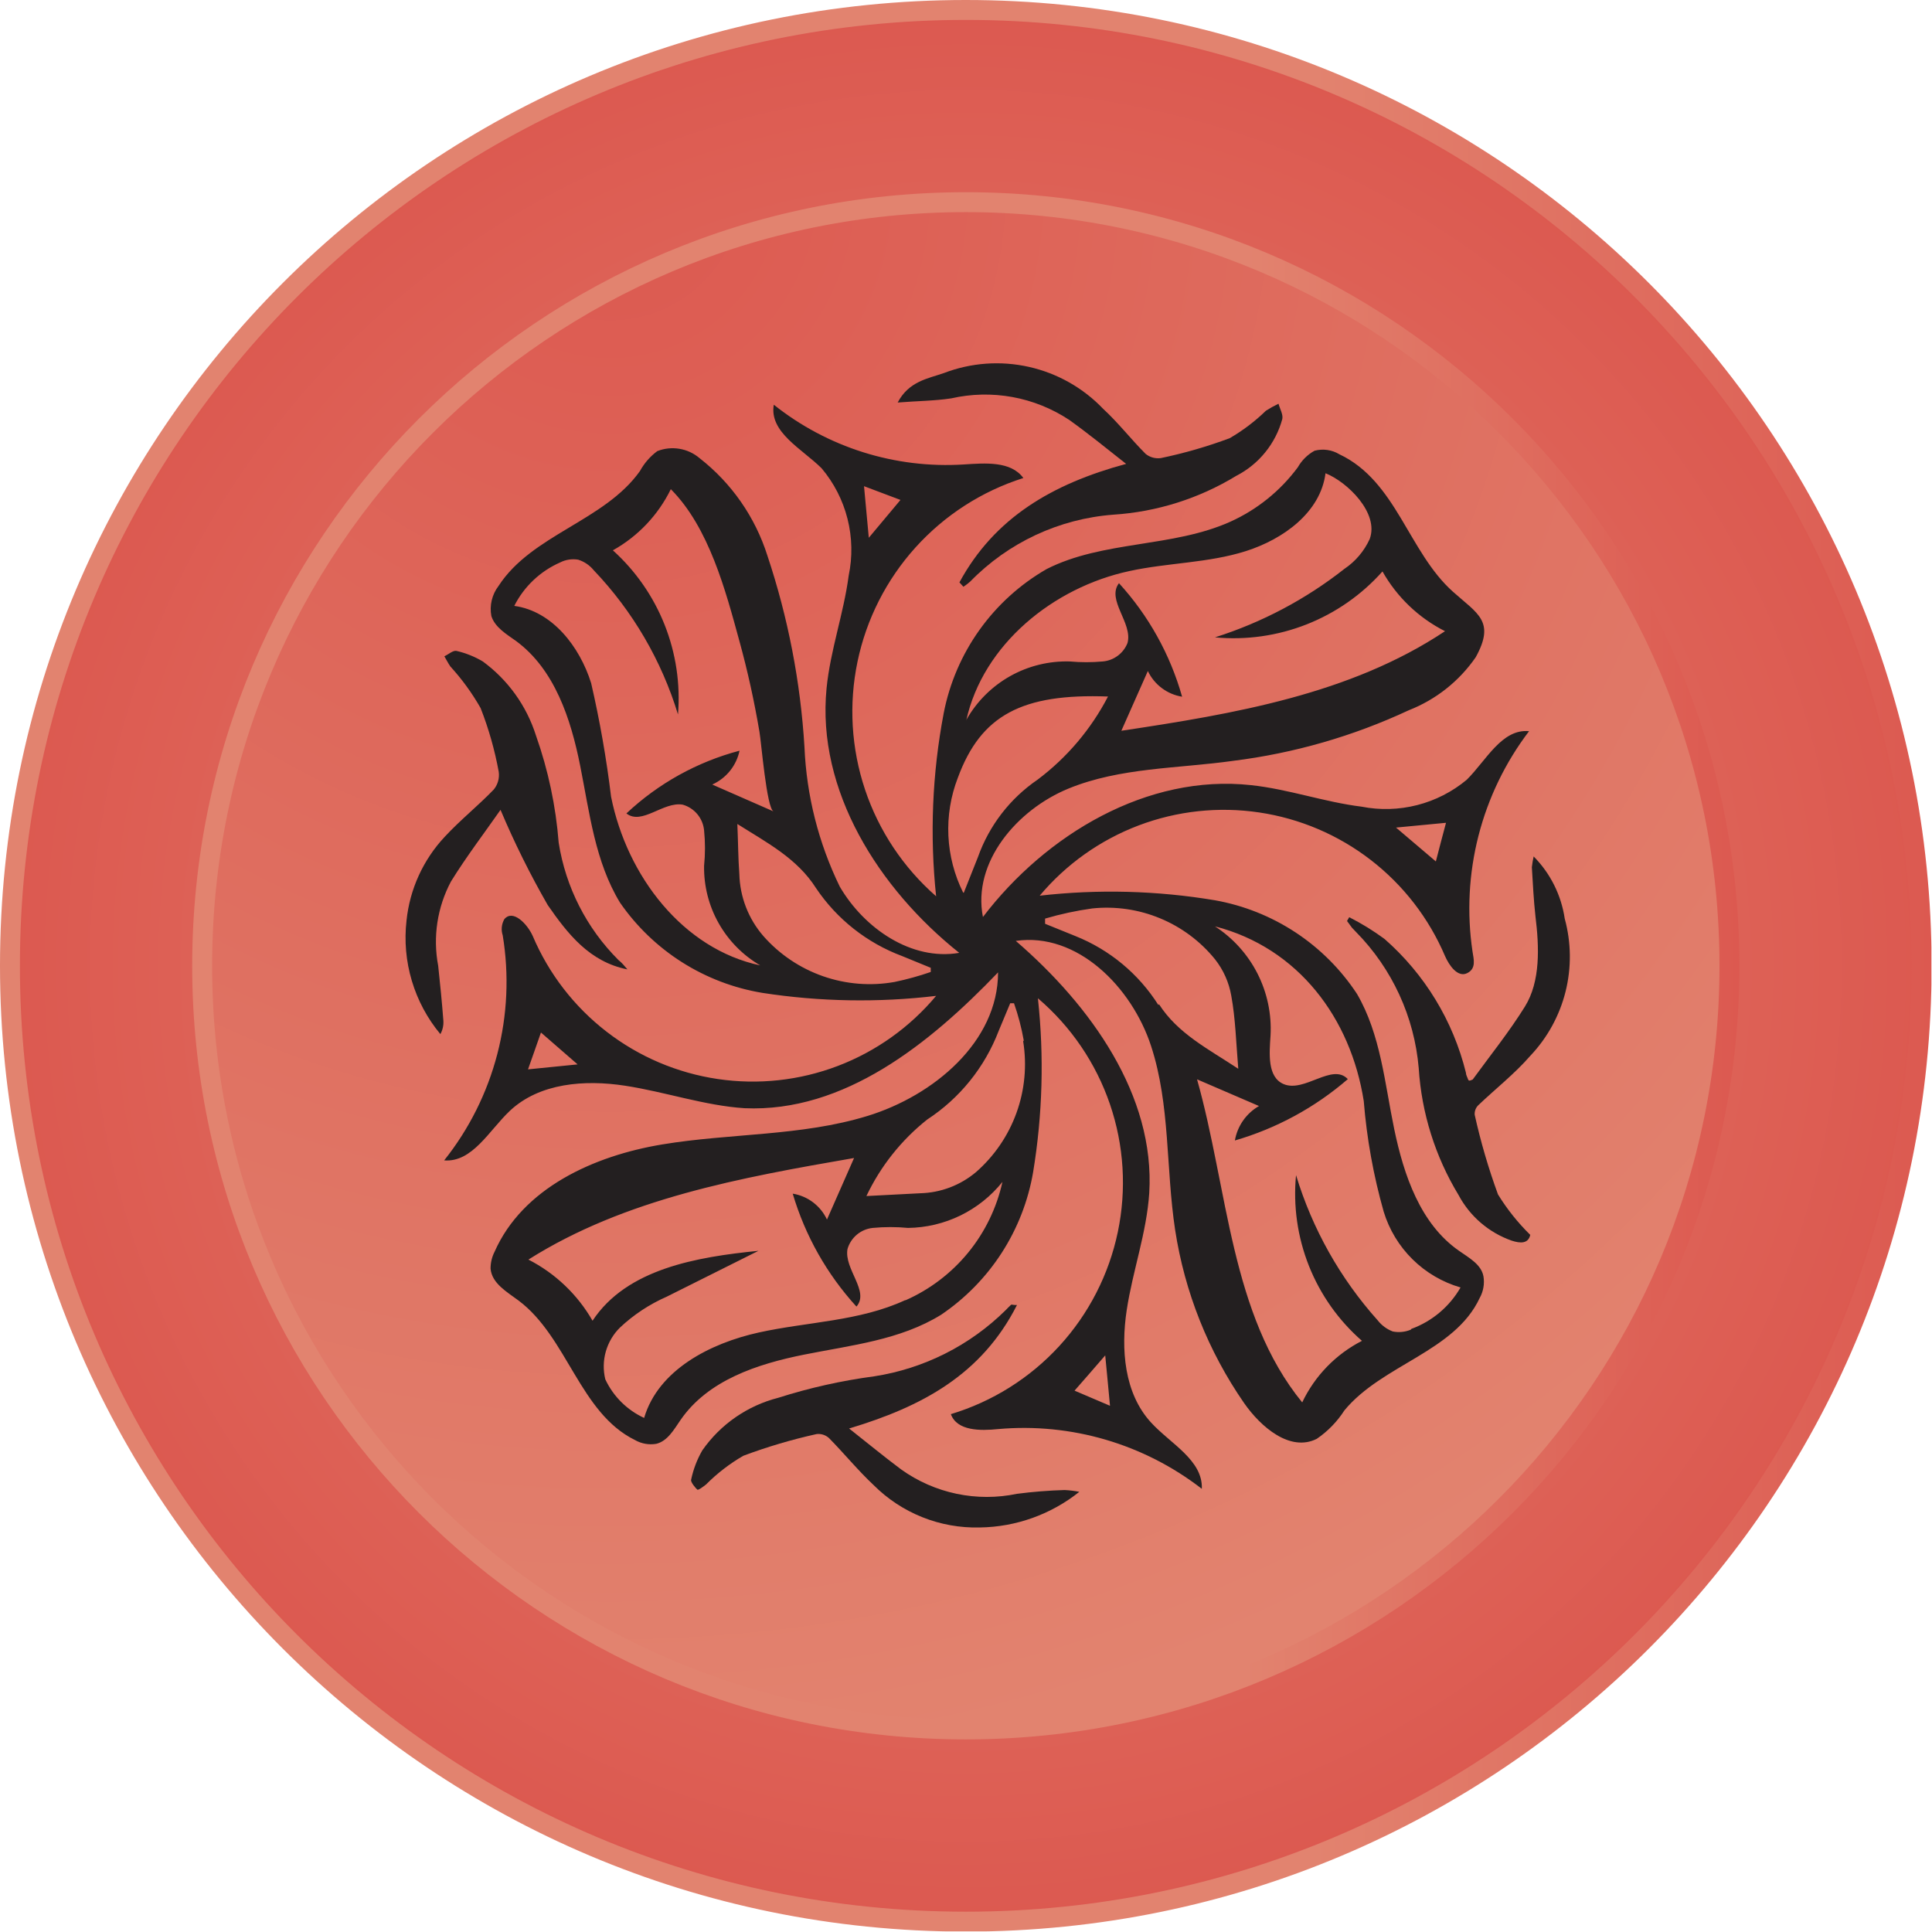 <svg viewBox="0 0 97 97" fill="none" xmlns="http://www.w3.org/2000/svg">
    <g clip-path="url(#clip0_218_2)">
        <path d="M48.49 96.48C74.994 96.48 96.48 74.994 96.48 48.49C96.48 21.986 74.994 0.5 48.49 0.5C21.986 0.5 0.5 21.986 0.5 48.49C0.5 74.994 21.986 96.48 48.49 96.48Z" fill="url(#paint0_radial_218_2)" stroke="url(#paint1_linear_218_2)" stroke-miterlimit="10"/>
        <path d="M48.49 86.83C69.665 86.83 86.83 69.665 86.83 48.49C86.83 27.315 69.665 10.15 48.49 10.15C27.315 10.15 10.15 27.315 10.15 48.49C10.15 69.665 27.315 86.83 48.49 86.83Z" fill="url(#paint2_radial_218_2)" stroke="url(#paint3_linear_218_2)" stroke-miterlimit="10"/>
        <path d="M73.24 62.79C71.31 61.44 70.48 59 70 56.69C69.52 54.38 69.32 51.94 68.13 49.9C67.323 48.673 66.275 47.624 65.049 46.816C63.823 46.008 62.445 45.458 61 45.2C58.092 44.713 55.13 44.636 52.2 44.97C53.527 43.389 55.237 42.175 57.166 41.443C59.096 40.712 61.181 40.487 63.223 40.791C65.264 41.095 67.193 41.917 68.826 43.179C70.459 44.441 71.741 46.101 72.55 48C72.76 48.48 73.19 49.09 73.66 48.86C74.13 48.63 73.99 48.16 73.93 47.77C73.642 45.83 73.745 43.852 74.232 41.953C74.72 40.053 75.583 38.271 76.77 36.71C75.4 36.58 74.62 38.18 73.64 39.15C72.916 39.753 72.066 40.188 71.153 40.421C70.239 40.655 69.285 40.682 68.36 40.5C66.49 40.27 64.69 39.62 62.81 39.42C57.62 38.85 52.52 41.88 49.35 46.04C48.81 43.29 51.06 40.65 53.65 39.59C56.24 38.53 59.13 38.59 61.91 38.2C64.965 37.819 67.941 36.962 70.73 35.66C72.09 35.128 73.26 34.202 74.09 33C75.09 31.19 74.19 30.82 72.95 29.71C70.71 27.71 70.11 24.16 67.25 22.81C67.064 22.697 66.858 22.623 66.643 22.592C66.429 22.561 66.21 22.574 66 22.63C65.648 22.823 65.358 23.111 65.16 23.46C64.284 24.643 63.121 25.583 61.78 26.19C58.87 27.5 55.39 27.13 52.55 28.57C51.219 29.335 50.069 30.378 49.177 31.627C48.285 32.876 47.672 34.303 47.38 35.81C46.804 38.838 46.676 41.935 47 45C45.357 43.563 44.125 41.715 43.431 39.645C42.738 37.574 42.607 35.357 43.053 33.22C43.498 31.083 44.505 29.103 45.968 27.482C47.431 25.862 49.299 24.66 51.38 24C50.75 23.14 49.47 23.25 48.38 23.32C44.941 23.535 41.545 22.466 38.85 20.32C38.61 21.7 40.26 22.53 41.25 23.51C41.871 24.247 42.316 25.114 42.551 26.048C42.787 26.982 42.807 27.957 42.61 28.9C42.36 30.8 41.69 32.64 41.5 34.55C40.99 39.69 44.12 44.62 48.16 47.84C45.77 48.25 43.39 46.62 42.16 44.51C41.096 42.323 40.493 39.94 40.39 37.51C40.192 34.239 39.567 31.008 38.53 27.9C37.915 25.959 36.726 24.251 35.12 23C34.831 22.755 34.482 22.593 34.108 22.532C33.735 22.47 33.352 22.511 33 22.65C32.641 22.916 32.344 23.258 32.13 23.65C30.35 26.16 26.7 26.84 25.03 29.42C24.867 29.632 24.751 29.876 24.689 30.137C24.627 30.397 24.62 30.667 24.67 30.93C24.85 31.5 25.43 31.84 25.92 32.19C27.85 33.62 28.66 36.09 29.13 38.45C29.6 40.81 29.88 43.27 31.13 45.32C31.957 46.516 33.016 47.533 34.245 48.312C35.473 49.09 36.845 49.613 38.28 49.85C41.166 50.295 44.1 50.345 47 50C45.682 51.576 43.982 52.788 42.062 53.519C40.142 54.25 38.067 54.475 36.034 54.174C34.002 53.873 32.081 53.056 30.456 51.799C28.83 50.543 27.554 48.891 26.75 47C26.48 46.39 25.75 45.63 25.32 46.15C25.251 46.272 25.208 46.407 25.194 46.547C25.18 46.686 25.196 46.827 25.24 46.96C25.567 48.944 25.475 50.975 24.968 52.922C24.462 54.868 23.553 56.687 22.3 58.26C23.72 58.37 24.56 56.75 25.6 55.77C27.09 54.37 29.36 54.2 31.38 54.51C33.4 54.82 35.38 55.51 37.38 55.64C42.38 55.86 46.67 52.41 50.11 48.82C50.11 52.3 46.88 55.01 43.55 56.03C40.22 57.05 36.67 56.89 33.24 57.46C29.81 58.03 26.24 59.65 24.83 62.85C24.696 63.113 24.627 63.405 24.63 63.7C24.7 64.44 25.45 64.86 26.04 65.3C28.49 67.14 29.11 70.94 31.88 72.3C32.204 72.485 32.582 72.553 32.95 72.49C33.52 72.35 33.84 71.77 34.17 71.29C35.55 69.29 38.03 68.48 40.38 68.01C42.73 67.54 45.2 67.28 47.25 66.01C48.463 65.19 49.498 64.133 50.292 62.903C51.086 61.672 51.623 60.294 51.87 58.85C52.345 55.964 52.426 53.027 52.11 50.12C53.771 51.536 55.021 53.373 55.727 55.438C56.433 57.503 56.569 59.721 56.122 61.857C55.675 63.993 54.661 65.97 53.186 67.579C51.711 69.188 49.83 70.369 47.74 71C48.05 71.85 49.22 71.84 50.11 71.75C53.776 71.423 57.431 72.495 60.34 74.75C60.4 73.31 58.77 72.49 57.79 71.42C56.44 69.95 56.27 67.74 56.57 65.77C56.87 63.8 57.57 61.89 57.7 59.9C58 55 54.77 50.49 51 47.24C54.08 46.79 56.82 49.55 57.79 52.51C58.76 55.47 58.53 58.67 59 61.75C59.479 64.872 60.663 67.843 62.46 70.44C63.31 71.66 64.78 72.91 66.11 72.24C66.665 71.862 67.137 71.375 67.5 70.81C69.4 68.51 73.03 67.87 74.29 65.17C74.475 64.839 74.542 64.454 74.48 64.08C74.37 63.48 73.75 63.15 73.24 62.79ZM72.6 41.31C72.42 41.99 72.26 42.58 72.09 43.25L70.09 41.55L72.6 41.31ZM45.21 25.1L43.62 27C43.54 26.1 43.46 25.31 43.38 24.41L45.21 25.1ZM30.68 40C30.448 38.084 30.114 36.181 29.68 34.3C29.11 32.47 27.73 30.68 25.82 30.42C26.311 29.448 27.124 28.678 28.12 28.24C28.4 28.096 28.72 28.047 29.03 28.1C29.336 28.197 29.607 28.381 29.81 28.63C31.766 30.68 33.214 33.16 34.04 35.87C34.165 34.338 33.935 32.797 33.368 31.368C32.801 29.939 31.912 28.66 30.77 27.63C32.031 26.928 33.046 25.856 33.68 24.56C35.6 26.49 36.43 29.65 37.13 32.21C37.54 33.7 37.87 35.21 38.13 36.74C38.22 37.23 38.49 40.6 38.84 40.74L35.76 39.39C36.106 39.234 36.41 38.999 36.649 38.704C36.887 38.409 37.052 38.061 37.13 37.69C35.004 38.252 33.052 39.334 31.45 40.84C32.23 41.45 33.3 40.23 34.28 40.4C34.567 40.483 34.823 40.65 35.014 40.88C35.204 41.11 35.322 41.392 35.35 41.69C35.41 42.282 35.41 42.878 35.35 43.47C35.334 44.479 35.586 45.474 36.082 46.352C36.578 47.231 37.298 47.962 38.17 48.47C34.3 47.65 31.48 44 30.68 40ZM44.92 49.3C43.717 49.516 42.478 49.417 41.323 49.014C40.169 48.611 39.138 47.918 38.33 47C37.576 46.133 37.148 45.029 37.12 43.88C37.06 43.08 37.06 42.29 37.02 41.37C38.49 42.3 40.02 43.09 40.97 44.59C42.019 46.15 43.529 47.342 45.29 48L46.73 48.59C46.73 48.66 46.73 48.73 46.73 48.8C46.138 49.005 45.533 49.172 44.92 49.3V49.3ZM26.51 53.69C26.74 53.05 26.94 52.46 27.16 51.84L29 53.44L26.51 53.69ZM48.51 36.18C49.35 32.36 52.88 29.49 56.71 28.67C58.64 28.25 60.66 28.27 62.55 27.67C64.44 27.07 66.3 25.72 66.55 23.76C67.65 24.2 69.25 25.76 68.77 27.06C68.493 27.668 68.054 28.187 67.5 28.56C65.558 30.089 63.356 31.254 61 32C62.563 32.147 64.139 31.924 65.6 31.349C67.061 30.774 68.367 29.863 69.41 28.69C70.137 29.979 71.23 31.023 72.55 31.69C67.79 34.86 61.95 35.84 56.3 36.69L57.63 33.69C57.791 34.028 58.031 34.323 58.331 34.547C58.63 34.772 58.98 34.92 59.35 34.98C58.752 32.859 57.666 30.907 56.18 29.28C55.54 30.12 56.88 31.28 56.61 32.28C56.51 32.537 56.339 32.76 56.118 32.924C55.897 33.089 55.635 33.188 55.36 33.21C54.815 33.26 54.266 33.26 53.72 33.21C52.672 33.178 51.635 33.432 50.721 33.944C49.807 34.457 49.049 35.209 48.53 36.12L48.51 36.18ZM48.36 44.82C47.916 43.93 47.663 42.957 47.616 41.964C47.57 40.97 47.731 39.978 48.09 39.05C49.25 35.9 51.32 34.81 55.63 34.97C54.78 36.607 53.574 38.032 52.1 39.14C50.713 40.086 49.662 41.448 49.1 43.03C48.89 43.57 48.67 44.11 48.39 44.82H48.36ZM53.95 69.82C54.36 69.36 54.88 68.75 55.49 68.05C55.57 68.91 55.65 69.69 55.73 70.58L53.95 69.82ZM45.44 65.28C43.15 66.34 40.55 66.36 38.1 66.9C35.65 67.44 33.05 68.78 32.34 71.19C31.481 70.794 30.79 70.107 30.39 69.25C30.278 68.79 30.287 68.308 30.417 67.852C30.547 67.397 30.792 66.982 31.13 66.65C31.819 66.003 32.614 65.479 33.48 65.1L38.08 62.8C34.98 63.11 31.47 63.7 29.75 66.31C28.997 64.996 27.878 63.929 26.53 63.24V63.24C31.39 60.17 37.22 59.12 42.88 58.14L41.52 61.23C41.361 60.889 41.122 60.593 40.822 60.366C40.522 60.139 40.171 59.99 39.8 59.93C40.424 62.038 41.518 63.977 43 65.6C43.67 64.83 42.37 63.72 42.55 62.71C42.632 62.427 42.797 62.175 43.023 61.986C43.249 61.797 43.527 61.68 43.82 61.65C44.409 61.595 45.001 61.595 45.59 61.65C46.502 61.639 47.4 61.426 48.219 61.027C49.039 60.627 49.76 60.051 50.33 59.34C50.042 60.642 49.453 61.858 48.609 62.89C47.764 63.922 46.689 64.74 45.47 65.28H45.44ZM51.37 52.28C51.565 53.486 51.45 54.722 51.035 55.872C50.62 57.021 49.92 58.046 49 58.85C48.214 59.511 47.227 59.885 46.2 59.91L43.5 60.05C44.21 58.554 45.253 57.24 46.55 56.21C48.185 55.142 49.441 53.584 50.14 51.76L50.72 50.37H50.91C51.124 50.979 51.288 51.604 51.4 52.24L51.37 52.28ZM58.16 50.46C57.172 48.898 55.716 47.687 54 47L52.47 46.38V46.12C53.246 45.892 54.038 45.721 54.84 45.61C55.998 45.489 57.167 45.659 58.243 46.105C59.319 46.55 60.266 47.256 61 48.16C61.423 48.695 61.705 49.328 61.82 50C62.03 51.15 62.06 52.34 62.17 53.66C60.66 52.66 59.14 51.9 58.19 50.42L58.16 50.46ZM70.83 66.76C70.546 66.878 70.232 66.909 69.93 66.85C69.63 66.737 69.367 66.543 69.17 66.29C67.288 64.188 65.889 61.7 65.07 59C64.921 60.55 65.144 62.113 65.719 63.56C66.295 65.007 67.207 66.296 68.38 67.32C67.068 67.992 66.013 69.078 65.38 70.41C61.78 66 61.66 59.72 60.1 54.19L63.21 55.53C62.894 55.712 62.621 55.961 62.412 56.26C62.203 56.559 62.062 56.9 62 57.26C64.09 56.654 66.024 55.603 67.67 54.18C66.89 53.35 65.5 54.87 64.45 54.43C63.62 54.08 63.73 52.89 63.79 51.99C63.849 50.912 63.622 49.837 63.132 48.875C62.642 47.913 61.907 47.097 61 46.51C65.19 47.59 67.82 51.13 68.47 55.28C68.621 57.158 68.956 59.017 69.47 60.83C69.746 61.736 70.243 62.559 70.917 63.224C71.591 63.89 72.42 64.376 73.33 64.64C72.777 65.602 71.902 66.339 70.86 66.72L70.83 66.76Z" fill="#231F20"/>
        <path d="M51.06 65.52C49.28 69.03 46.27 70.63 42.63 71.72C43.57 72.46 44.39 73.14 45.25 73.78C46.081 74.374 47.027 74.789 48.027 74.999C49.027 75.209 50.06 75.209 51.06 75C51.853 74.897 52.651 74.833 53.45 74.81C53.699 74.822 53.946 74.852 54.19 74.9C52.768 76.035 51.009 76.665 49.19 76.69C48.203 76.715 47.222 76.54 46.306 76.173C45.39 75.807 44.557 75.258 43.86 74.56C43.07 73.82 42.38 72.97 41.62 72.2C41.537 72.124 41.438 72.068 41.332 72.033C41.225 71.999 41.112 71.987 41 72C39.749 72.277 38.52 72.641 37.32 73.09C36.636 73.486 36.007 73.97 35.45 74.53C35.31 74.64 35.06 74.83 35.01 74.79C34.96 74.75 34.66 74.42 34.7 74.29C34.808 73.773 34.997 73.277 35.26 72.82C36.172 71.511 37.525 70.575 39.07 70.18C40.645 69.678 42.261 69.317 43.9 69.1C46.386 68.714 48.688 67.556 50.48 65.79C50.56 65.7 50.65 65.62 50.73 65.54C50.81 65.46 50.78 65.53 51.06 65.52Z" fill="#231F20"/>
        <path d="M31.5 48.67C29.59 48.29 28.5 46.88 27.5 45.44C26.613 43.897 25.821 42.3 25.13 40.66C24.32 41.82 23.42 43 22.64 44.26C21.952 45.556 21.726 47.048 22 48.49C22.1 49.41 22.19 50.33 22.26 51.24C22.277 51.476 22.225 51.713 22.11 51.92C21.456 51.134 20.969 50.224 20.677 49.244C20.384 48.264 20.294 47.236 20.41 46.22C20.573 44.64 21.251 43.157 22.34 42C23.11 41.17 24.01 40.45 24.79 39.64C24.891 39.517 24.965 39.374 25.008 39.221C25.051 39.068 25.062 38.908 25.04 38.75C24.84 37.657 24.536 36.585 24.13 35.55C23.703 34.799 23.193 34.098 22.61 33.46C22.5 33.3 22.41 33.12 22.31 32.95C22.51 32.86 22.75 32.64 22.92 32.68C23.385 32.788 23.83 32.966 24.24 33.21C25.503 34.135 26.438 35.438 26.91 36.93C27.524 38.666 27.907 40.474 28.05 42.31C28.401 44.542 29.451 46.604 31.05 48.2C31.24 48.35 31.36 48.51 31.5 48.67Z" fill="#231F20"/>
        <path d="M76.83 62C76.73 62.45 76.33 62.43 75.9 62.29C74.754 61.889 73.801 61.071 73.23 60C72.059 58.069 71.373 55.884 71.23 53.63C71.011 51.052 69.896 48.632 68.08 46.79L67.88 46.58L67.63 46.24L67.74 46.05C68.359 46.364 68.951 46.729 69.51 47.14C71.53 48.908 72.957 51.254 73.6 53.86C73.6 53.97 73.67 54.08 73.71 54.2C73.75 54.32 73.91 54.2 73.94 54.2C74.82 52.99 75.77 51.81 76.56 50.54C77.35 49.27 77.28 47.54 77.09 46C77 45.19 76.96 44.36 76.91 43.54C76.93 43.358 76.96 43.178 77 43C77.839 43.847 78.385 44.94 78.56 46.12C78.888 47.318 78.903 48.58 78.602 49.785C78.3 50.99 77.694 52.098 76.84 53C76.05 53.91 75.09 54.66 74.22 55.49C74.157 55.552 74.108 55.627 74.077 55.71C74.046 55.793 74.033 55.882 74.04 55.97C74.341 57.328 74.732 58.664 75.21 59.97C75.666 60.71 76.21 61.391 76.83 62Z" fill="#231F20"/>
        <path d="M48.17 29.24C49.93 25.99 52.84 24.29 56.54 23.29C55.54 22.5 54.63 21.76 53.68 21.08C52.817 20.51 51.848 20.12 50.831 19.934C49.813 19.749 48.769 19.771 47.76 20C46.91 20.13 46.05 20.13 45.07 20.21C45.63 19.14 46.59 19.01 47.39 18.73C48.752 18.208 50.239 18.1 51.662 18.421C53.086 18.741 54.383 19.475 55.39 20.53C56.15 21.23 56.79 22.06 57.52 22.79C57.626 22.875 57.748 22.937 57.878 22.973C58.009 23.009 58.146 23.018 58.28 23C59.457 22.755 60.614 22.42 61.74 22C62.401 21.616 63.012 21.152 63.56 20.62C63.763 20.491 63.974 20.375 64.19 20.27C64.26 20.53 64.43 20.81 64.38 21.04C64.214 21.649 63.923 22.218 63.525 22.708C63.127 23.199 62.632 23.601 62.07 23.89C60.201 25.029 58.084 25.699 55.9 25.84C53.174 26.045 50.616 27.24 48.71 29.2C48.603 29.295 48.489 29.381 48.37 29.46L48.17 29.24Z" fill="#231F20"/>
    </g>
    <defs>
        <radialGradient id="paint0_radial_218_2" cx="0" cy="0" r="1" gradientUnits="userSpaceOnUse" gradientTransform="translate(48.49 48.49) scale(47.99)">
            <stop stop-color="#E2836F"/>
            <stop offset="1" stop-color="#DC5950"/>
        </radialGradient>
        <linearGradient id="paint1_linear_218_2" x1="-8.75585e-09" y1="48.49" x2="96.97" y2="48.49" gradientUnits="userSpaceOnUse">
            <stop offset="0.68" stop-color="#E2836F"/>
            <stop offset="1" stop-color="#DC5950"/>
        </linearGradient>
        <radialGradient id="paint2_radial_218_2" cx="0" cy="0" r="1" gradientUnits="userSpaceOnUse" gradientTransform="translate(30.44 9.04) scale(80.33)">
            <stop stop-color="#DC5950"/>
            <stop offset="1" stop-color="#E2836F"/>
        </radialGradient>
        <linearGradient id="paint3_linear_218_2" x1="9.64" y1="48.49" x2="87.33" y2="48.49" gradientUnits="userSpaceOnUse">
            <stop offset="0.68" stop-color="#E2836F"/>
            <stop offset="1" stop-color="#DC5950"/>
        </linearGradient>
        <clipPath id="clip0_218_2">
            <rect width="96.97" height="96.97" fill="white"/>
        </clipPath>
    </defs>
</svg>
